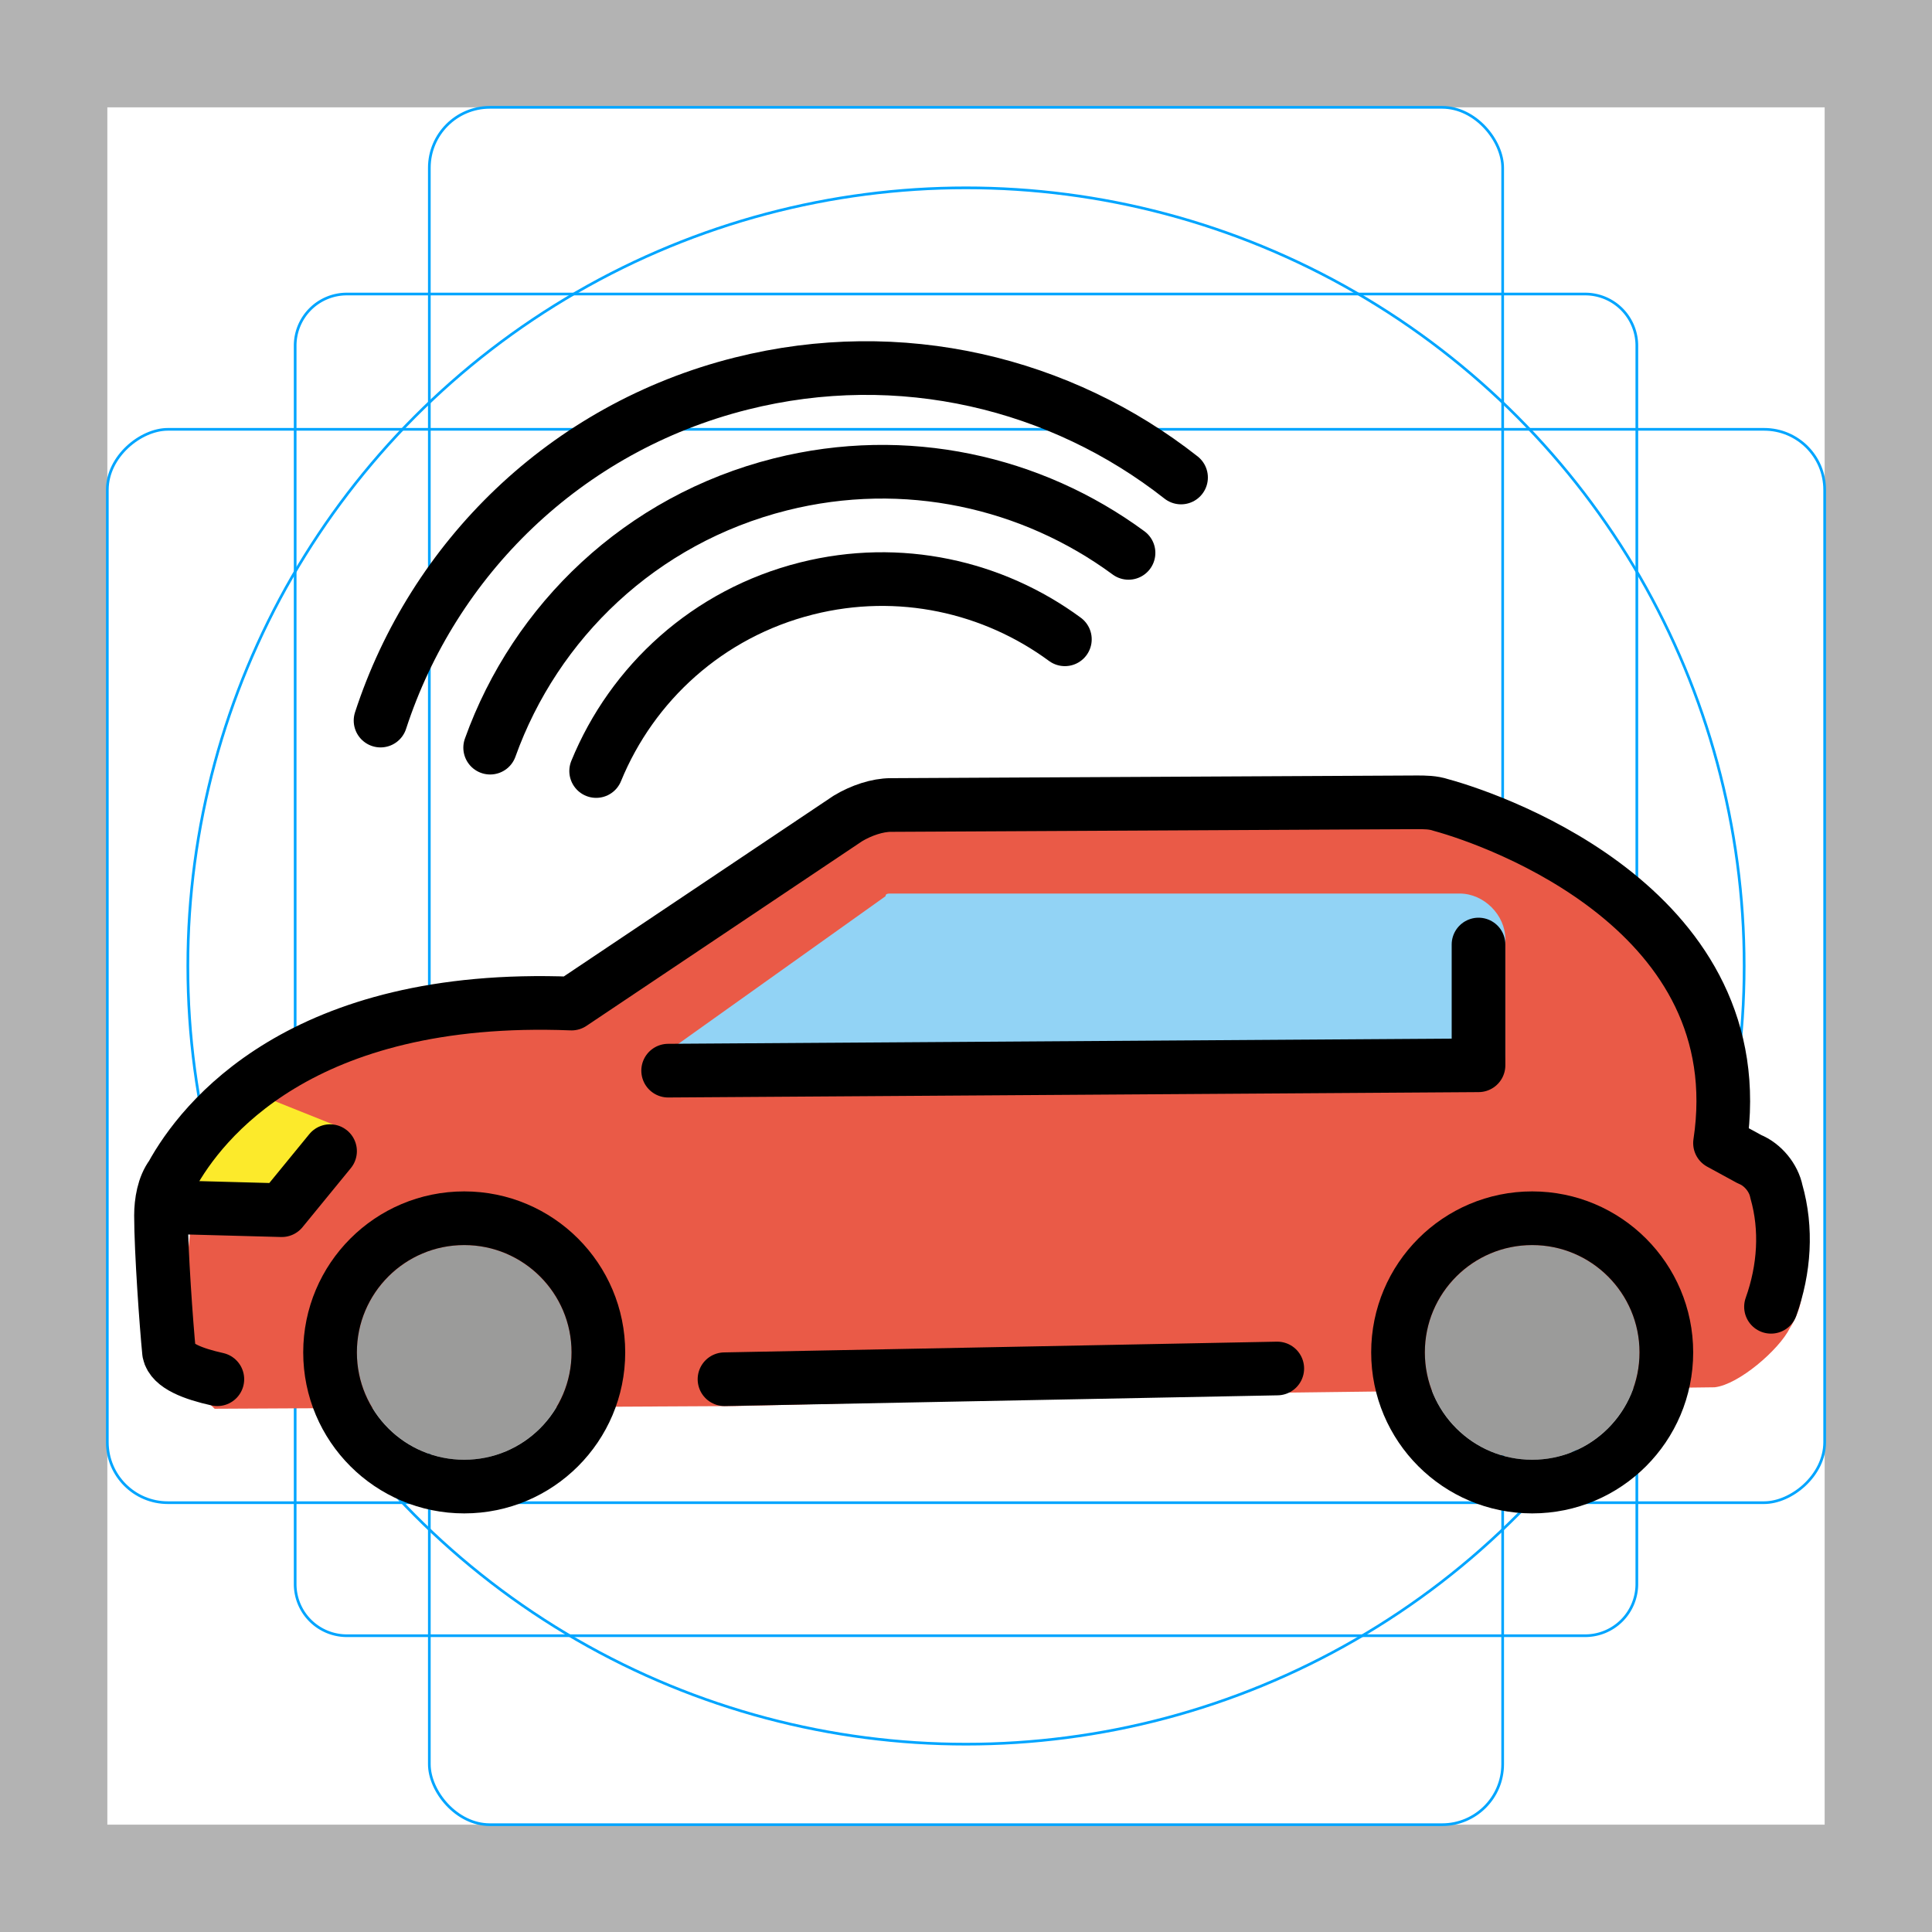 <svg id="emoji" xmlns="http://www.w3.org/2000/svg" viewBox="0 0 72 72">
  <g id="grid">
    <path d="M68,4V68H4V4H68m4-4H0V72H72V0Z" fill="#b3b3b3"></path>
    <path d="M12.923,10.958H59.077A1.923,1.923,0,0,1,61,12.881V59.035a1.923,1.923,0,0,1-1.923,1.923H12.923A1.923,1.923,0,0,1,11,59.035V12.881A1.923,1.923,0,0,1,12.923,10.958Z" fill="none" stroke="#00a5ff" stroke-miterlimit="10" stroke-width="0.1"></path>
    <rect x="16" y="4" width="40" height="64" rx="2.254" fill="none" stroke="#00a5ff" stroke-miterlimit="10" stroke-width="0.1"></rect>
    <rect x="16" y="4" width="40" height="64" rx="2.254" transform="translate(72) rotate(90)" fill="none" stroke="#00a5ff" stroke-miterlimit="10" stroke-width="0.1"></rect>
    <circle cx="36" cy="36" r="29" fill="none" stroke="#00a5ff" stroke-miterlimit="10" stroke-width="0.1"></circle>
  </g>
  <g id="color">
    <path fill="#ea5a47" d="M64.8,44l-1.1-0.6c-0.4-0.2-0.6-0.6-0.5-1c0.3-1.9,0.5-8.5-9.7-11.5c-0.2-0.1-0.4-0.1-0.6-0.1l-19.6,0.1
		c-0.4,0-0.8,0.1-1.1,0.3l-10.3,6.9c-0.2,0.1-0.4,0.2-0.6,0.2c-1.9-0.1-3.7,0.1-5.6,0.4c-5.4,1.1-7.6,4-8.4,5.5
		c-0.2,0.3-0.2,0.7-0.2,1c0.1,2.4-1.5,5.1,0.9,7.3l19.4-0.1l20.4-0.5l16.1-0.2c0.9-0.1,2.4-1.4,2.8-2.2
		C68.4,46.8,65,44.1,64.8,44z" stroke="none"></path>
    <path fill="#9b9b9a" d="M17.3,46.4c-2.2,0-4,1.8-4,4c0,2.2,1.8,4,4,4s4-1.8,4-4C21.3,48.2,19.5,46.4,17.3,46.4z" stroke="none"></path>
    <path fill="#9b9b9a" d="M57.1,46.4c-2.2,0-4,1.8-4,4c0,2.2,1.8,4,4,4c2.2,0,4-1.8,4-4C61.1,48.2,59.3,46.4,57.1,46.4z" stroke="none"></path>
    <path fill="#92d3f5" d="M56.1,39.3V35c0-0.9-0.8-1.7-1.7-1.7l0,0H33.2c-0.1,0-0.2,0-0.2,0.1l-8,5.7c-0.2,0.1-0.2,0.4-0.1,0.6
		c0.1,0.1,0.2,0.2,0.3,0.2c5.6,0,27.2-0.2,30.4-0.1C55.9,39.8,56.1,39.6,56.1,39.3C56.1,39.4,56.1,39.4,56.1,39.3z" stroke="none"></path>
    <polygon fill="#fcea2b" points="8.9,40.5 12.9,42.1 10.8,45 5.8,45.1 	" stroke="none"></polygon>
  </g>
  <g id="hair">
  </g>
  <g id="skin">
  </g>
  <g id="skin-shadow">
  </g>
  <g id="line">
    <path fill="none" stroke="#000000" stroke-width="2" stroke-linecap="round" stroke-linejoin="round" d="M8.1,51.4"></path>
    <line fill="none" stroke="#000000" stroke-width="2" stroke-linecap="round" stroke-linejoin="round" x1="47.6" y1="51" x2="27" y2="51.4"></line>
    <path fill="none" stroke="#000000" stroke-width="2" stroke-linecap="round" stroke-linejoin="round" d="M8.1,51.4
			c-0.9-0.2-1.7-0.5-1.8-1c-0.1-1-0.3-3.8-0.3-5.1c0-0.5,0.1-1.1,0.4-1.5c1.1-2,4.8-6.8,14.9-6.4l10.3-6.9c0.5-0.3,1.1-0.5,1.6-0.5
			l19.6-0.1c0.3,0,0.6,0,0.9,0.1c2.2,0.6,11.7,4,10.4,12.6l1.1,0.6c0.5,0.2,0.9,0.7,1,1.2c0.4,1.4,0.3,2.9-0.2,4.3"></path>
    <polyline fill="none" stroke="#000000" stroke-width="2" stroke-linecap="round" stroke-linejoin="round" points="24.9,39.9 
			55.1,39.7 55.1,35.2 		"></polyline>
    <circle fill="none" stroke="#000000" stroke-width="2" stroke-linecap="round" stroke-linejoin="round" cx="17.3" cy="50.4" r="5"></circle>
    <circle fill="none" stroke="#000000" stroke-width="2" stroke-linecap="round" stroke-linejoin="round" cx="57.1" cy="50.4" r="5"></circle>
    <polyline fill="none" stroke="#000000" stroke-width="2" stroke-linecap="round" stroke-linejoin="round" points="12.3,42.9 
			10.5,45.1 6.8,45 		"></polyline>
    <path fill="none" stroke="#000000" stroke-width="2" stroke-linecap="round" stroke-linejoin="round" d="M18.267,27.863
		c1.686-4.7,5.608-8.501,10.815-9.811c4.67-1.175,9.378-0.095,12.975,2.552"></path>
    <path fill="none" stroke="#000000" stroke-width="2" stroke-linecap="round" stroke-linejoin="round" d="M14.182,26.854
		c1.956-6.006,6.861-10.905,13.439-12.559c5.938-1.494,11.926-0.014,16.393,3.5"></path>
    <path fill="none" stroke="#000000" stroke-width="2" stroke-linecap="round" stroke-linejoin="round" d="M22.217,28.734
		c1.337-3.266,4.156-5.876,7.841-6.803c3.465-0.872,6.958-0.07,9.627,1.894"></path>
  </g>
</svg>